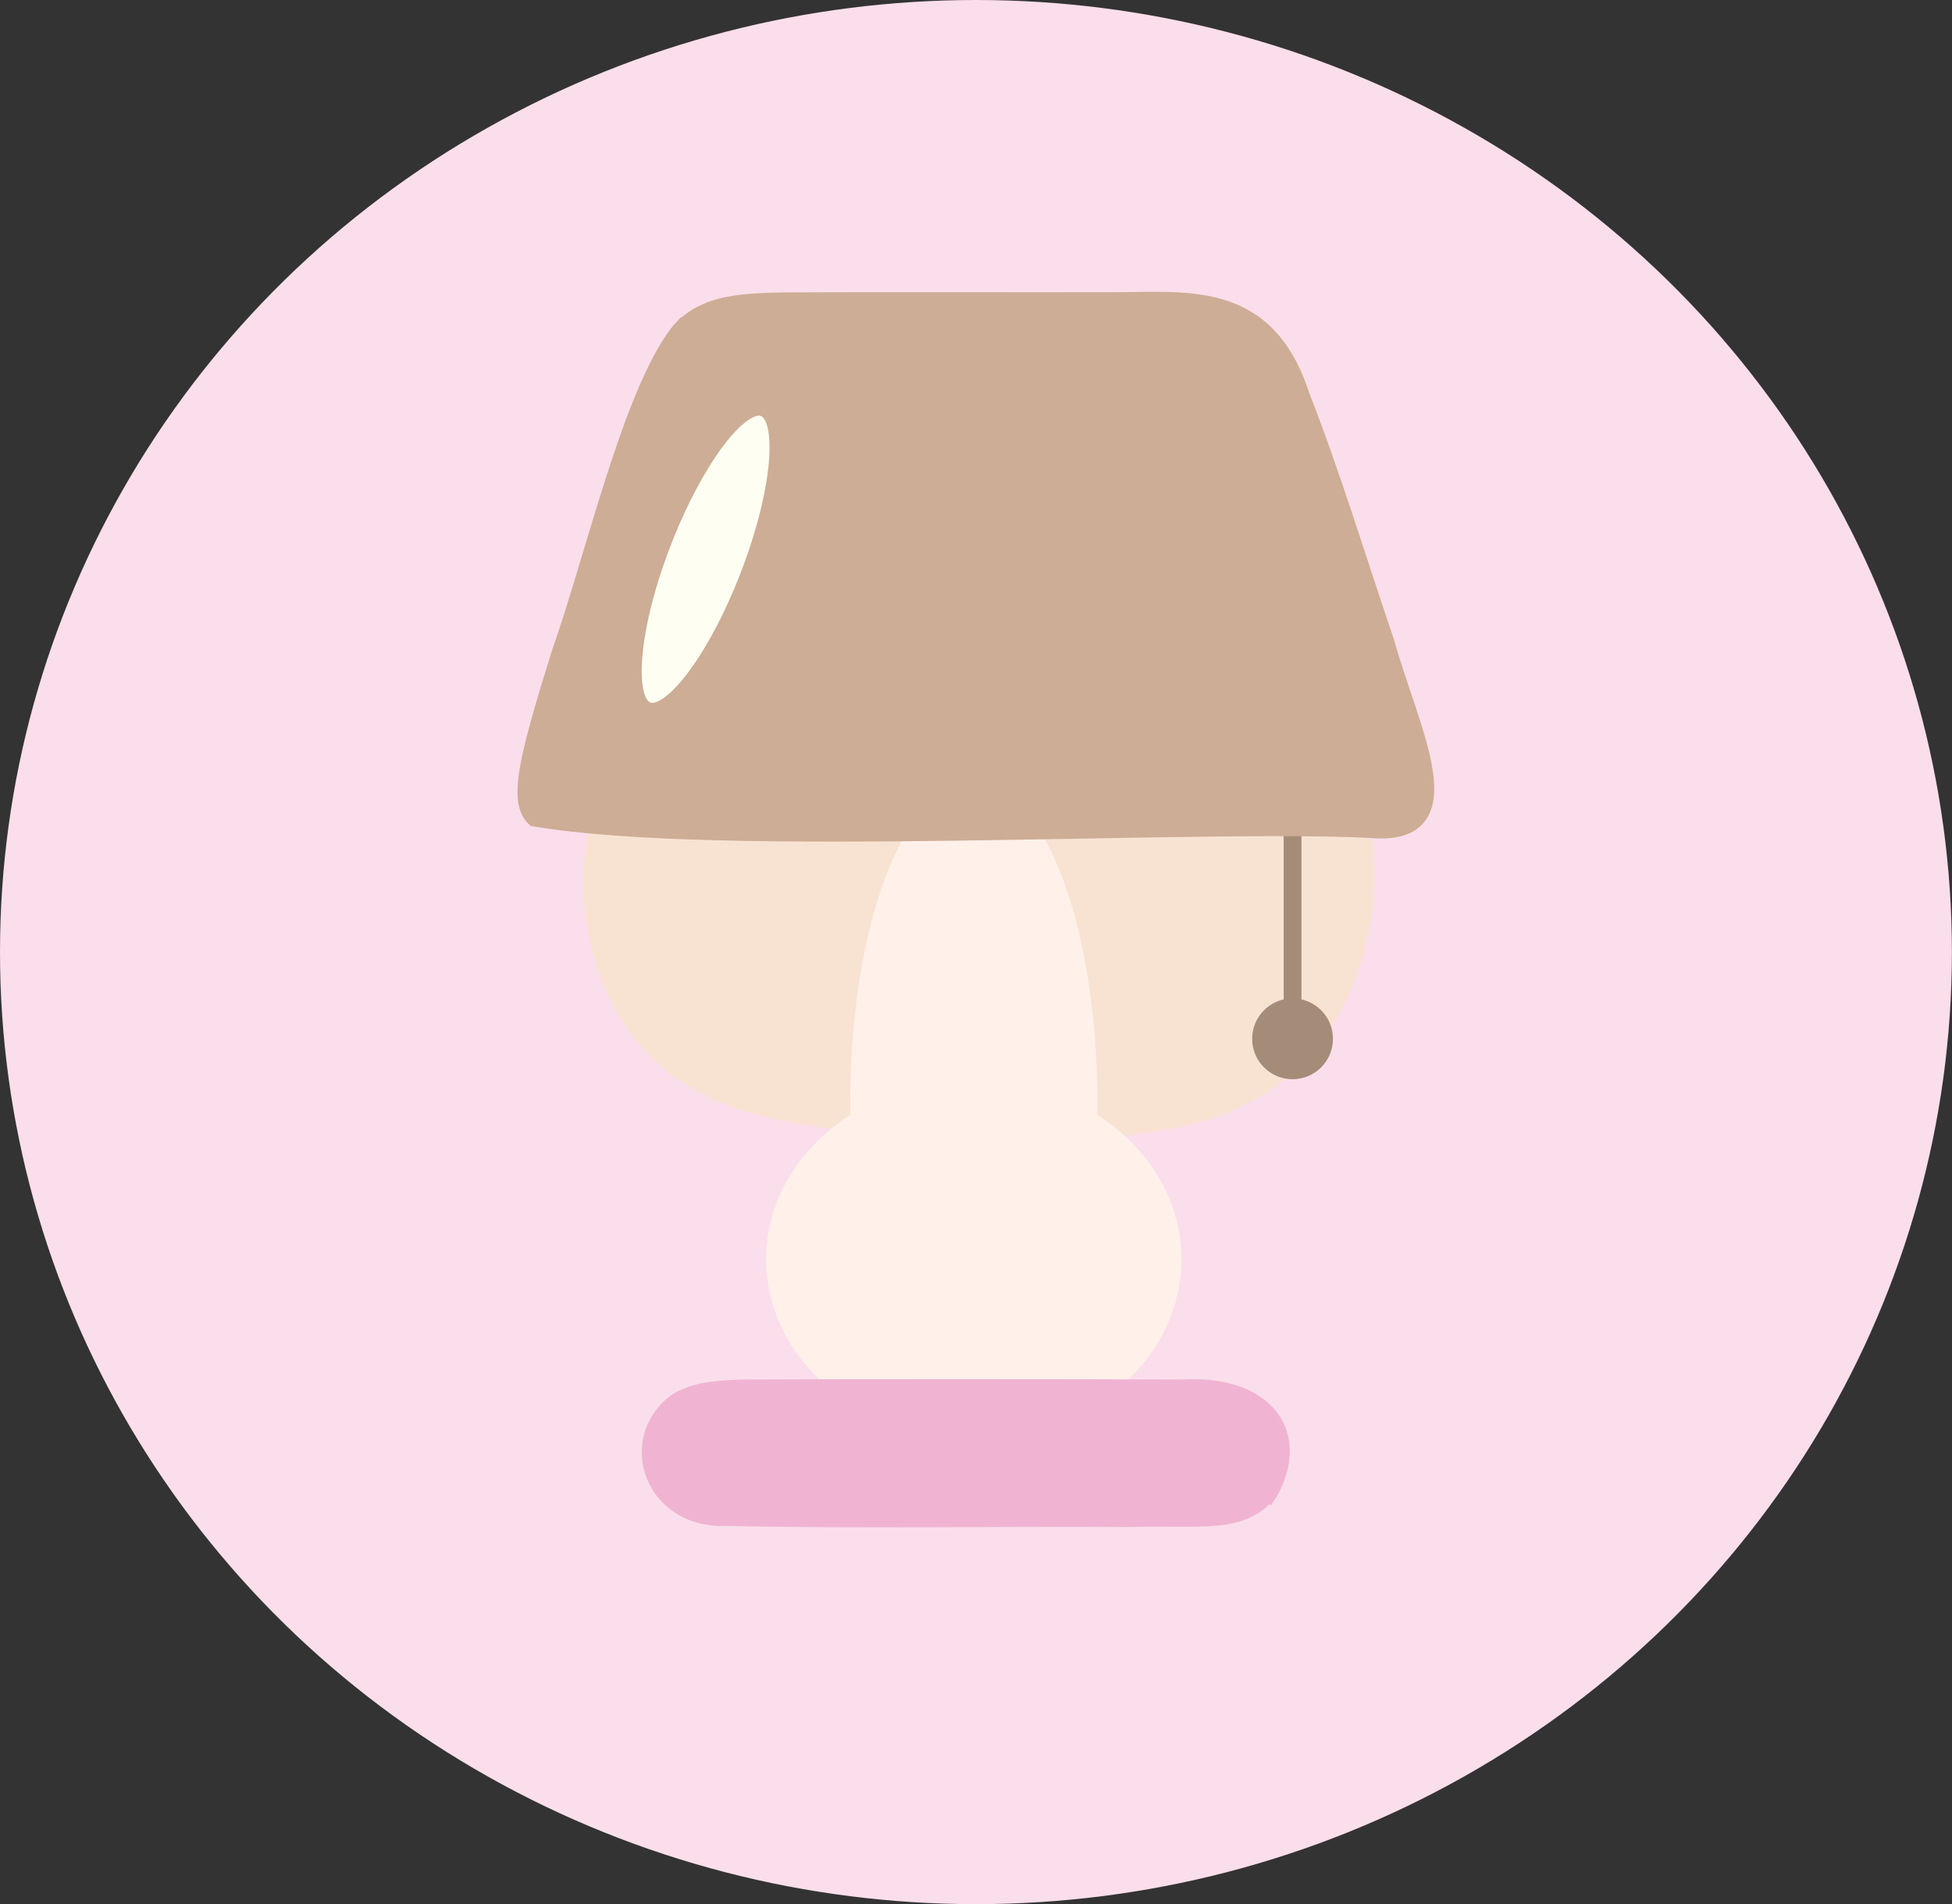 <?xml version="1.0" encoding="UTF-8"?>
<svg id="Layer_1" data-name="Layer 1" xmlns="http://www.w3.org/2000/svg" xmlns:xlink="http://www.w3.org/1999/xlink" viewBox="0 0 191.31 186.57">
  <rect x="0" y="0" width="191.31" height="186.57" fill="#333333" stroke="none"/>
  <defs>
    <style>
      .cls-1 {
        fill: #a58c79;
      }

      .cls-1, .cls-2, .cls-3, .cls-4, .cls-5, .cls-6, .cls-7, .cls-8 {
        stroke-width: 0px;
      }

      .cls-2 {
        fill: #fff1ea;
      }

      .cls-9 {
        opacity: .28;
      }

      .cls-3 {
        fill: #cdad96;
      }

      .cls-10 {
        clip-path: url(#clippath-2);
      }

      .cls-4 {
        fill: #f1ef95;
      }

      .cls-5, .cls-11, .cls-12, .cls-13, .cls-14, .cls-15 {
        fill: none;
      }

      .cls-11 {
        stroke: #fff1ea;
      }

      .cls-11, .cls-12, .cls-13, .cls-14, .cls-15 {
        stroke-miterlimit: 10;
        stroke-width: 1.74px;
      }

      .cls-6 {
        fill: #f0b4d2;
      }

      .cls-16 {
        clip-path: url(#clippath-1);
      }

      .cls-7 {
        fill: #fbdeeb;
      }

      .cls-12 {
        stroke: #cdad95;
      }

      .cls-13 {
        stroke: #f0b4d2;
      }

      .cls-8 {
        fill: #fffef2;
      }

      .cls-17 {
        clip-path: url(#clippath);
      }

      .cls-18 {
        clip-path: url(#clippath-3);
      }

      .cls-14 {
        stroke: #a58c79;
      }

      .cls-15 {
        stroke: #fbdeeb;
      }
    </style>
    <clipPath id="clippath">
      <rect class="cls-5" width="191.31" height="186.57"/>
    </clipPath>
    <clipPath id="clippath-1">
      <rect class="cls-5" width="191.31" height="186.57"/>
    </clipPath>
    <clipPath id="clippath-2">
      <rect class="cls-5" width="191.31" height="186.57"/>
    </clipPath>
    <clipPath id="clippath-3">
      <rect class="cls-5" x="57.18" y="48.15" width="77.55" height="63.65"/>
    </clipPath>
  </defs>
  <g id="Artwork_18" data-name="Artwork 18">
    <g class="cls-17">
      <g class="cls-16">
        <g class="cls-10">
          <path class="cls-7" d="M190.44,93.29c0,51.04-42.44,92.42-94.78,92.42S.87,144.32.87,93.29,43.31.87,95.65.87s94.78,41.38,94.78,92.42"/>
          <ellipse class="cls-15" cx="95.65" cy="93.29" rx="94.78" ry="92.42"/>
          <g class="cls-9">
            <g class="cls-18">
              <path class="cls-4" d="M75.83,52.56c14.12,5.49,28.25,10.98,42.37,16.47,4.4,1.71,9.32,4.06,11.38,10.56,2.27,7.15-.25,16.36-4.34,20.93-4.09,4.58-9.27,5.61-14.23,6.18-10.68,1.23-21.43.95-32.08-.84-4.65-.78-9.52-2.01-13.2-6.67-3.68-4.66-5.57-13.86-2.83-19.99,1.45-3.26,3.84-5.01,6.18-6.38,9.9-5.79,20.8-7.03,31.11-3.53,1.92,3.84-1.14,9.06-3.95,11.02-10.86,7.58-23.96,6.13-34.08-3.78.36-8.68,7.28-11.71,12.67-11.81,13.18-.23,26.39,3.31,38.82,10.39"/>
              <path class="cls-4" d="M74.68,56.75c14.12,5.49,28.27,10.92,42.37,16.47,3.82,1.5,7.43,3.84,8.61,8.46,1.24,4.83.02,10.53-2.68,14.67-3.01,4.62-8.52,5.68-13.66,6.19-7.44.75-14.95.76-22.39.04-5.2-.51-12.02-.81-16.2-4.4-3.74-3.22-5.04-8.7-4.75-13.46.39-6.5,6.49-9.41,12.01-11.25,6.95-2.33,14.09-2.26,21.03.01-.87-.67-1.73-1.33-2.6-2,.85,1.98-2.01,4.85-3.25,5.65-2.8,1.81-5.95,3.14-9.29,3.52-7.09.82-13.64-2.38-18.66-7.2.42,1.02.85,2.05,1.27,3.07.21-3.42,1.73-5.44,4.5-6.69-.32.14,1.18-.38,1.54-.47.36-.09.72-.16,1.09-.23.47-.08-.43.01.35-.03,2.43-.13,4.88-.03,7.3.15,10.65.8,20.9,4.39,30.16,9.61,4.88,2.75,9.26-4.75,4.39-7.5-11.62-6.55-24.58-10.62-37.97-10.97-4.63-.12-9.37.35-13.26,3.12-2.01,1.43-3.75,3.24-4.88,5.45-1.22,2.37-2.49,6.06-1.76,8.72.78,2.84,4.95,5.33,7.28,6.84,2.43,1.57,5.13,2.81,7.89,3.67,5.32,1.65,11.2,1.69,16.54.09,5.35-1.61,10.96-4.62,13.65-9.73,1.46-2.77,2.18-5.89,1.52-8.99-.39-1.82-1.27-3.44-2.99-4.24-1.5-.7-3.25-1.07-4.86-1.41-6.33-1.32-12.9-1.17-19.14.52-5.62,1.52-12.25,4.23-16.16,8.73-7.39,8.51-5.25,24.2,3.15,31.38,4.56,3.89,10.1,5.15,15.88,5.97,7.1,1.01,14.25,1.48,21.42,1.22,6.14-.23,12.85-.48,18.59-2.88,5.57-2.33,9.48-6.62,11.77-12.13,4.41-10.56,2.54-23.86-8.2-29.68-5.43-2.94-11.6-4.78-17.35-7.01-6.66-2.59-13.33-5.18-19.99-7.77-3.33-1.29-6.66-2.59-9.99-3.88-2.19-.85-4.77.94-5.34,3.03-.68,2.46.84,4.49,3.03,5.34"/>
            </g>
          </g>
          <path class="cls-2" d="M106.69,108.11c0,16.83-5.03,30.48-11.24,30.48s-11.24-13.65-11.24-30.48,5.03-30.48,11.24-30.48,11.24,13.65,11.24,30.48"/>
          <ellipse class="cls-11" cx="95.44" cy="108.11" rx="11.24" ry="30.48"/>
          <polygon class="cls-14" points="126.68 101.79 126.68 101.79 126.68 58.23 126.68 101.79"/>
          <path class="cls-2" d="M114.92,123.4c0,9.24-8.72,16.73-19.48,16.73s-19.48-7.49-19.48-16.73,8.72-16.73,19.48-16.73,19.48,7.49,19.48,16.73"/>
          <path class="cls-11" d="M114.92,123.4c0,9.24-8.72,16.73-19.48,16.73s-19.48-7.49-19.48-16.73,8.72-16.73,19.48-16.73,19.48,7.49,19.48,16.73Z"/>
          <path class="cls-3" d="M66.79,32.33c2.26-2.42,5.33-2.73,10.12-2.81,9.99-.05,21.83,0,32.07-.02,7.26.03,15.13-1.28,18.53,9.35,2.97,7.54,5.61,16.24,8.28,24.08,2.37,8.58,8.15,19.15-1.43,18.31-17.42-.88-63.94,1.97-81.96-1.13-.76-.75-.97-2.02-.7-4.04.36-2.7,1.61-6.88,3.23-12.08,3.29-9.27,6.91-25.31,11.62-31.42l.23-.25Z"/>
          <path class="cls-12" d="M66.79,32.33c2.26-2.42,5.33-2.73,10.12-2.81,9.99-.05,21.83,0,32.07-.02,7.26.03,15.13-1.28,18.53,9.35,2.97,7.54,5.61,16.24,8.28,24.08,2.37,8.58,8.15,19.15-1.43,18.31-17.42-.88-63.94,1.97-81.96-1.13-.76-.75-.97-2.02-.7-4.04.36-2.7,1.61-6.88,3.23-12.08,3.29-9.27,6.91-25.31,11.62-31.42l.23-.25Z"/>
          <path class="cls-1" d="M129.78,101.79c0,1.71-1.39,3.09-3.09,3.09s-3.09-1.39-3.09-3.09,1.39-3.09,3.09-3.09,3.09,1.39,3.09,3.09"/>
          <circle class="cls-14" cx="126.68" cy="101.79" r="3.09"/>
          <path class="cls-6" d="M124.4,146.13c-2.72,3.36-6.64,2.43-13.85,2.63-12.04-.08-27.02.17-39.37-.11-7.13.31-9.8-7.46-4.97-11.18,1.87-1.26,4.37-1.35,6.8-1.43,10.65-.05,31.96-.04,42.86,0,7.67-.47,11.69,4.01,8.65,9.93l-.11.17Z"/>
          <path class="cls-13" d="M124.4,146.13c-2.72,3.36-6.64,2.43-13.85,2.63-12.04-.08-27.02.17-39.37-.11-7.13.31-9.8-7.46-4.97-11.18,1.87-1.26,4.37-1.35,6.8-1.43,10.65-.05,31.96-.04,42.86,0,7.67-.47,11.69,4.01,8.65,9.93l-.11.17Z"/>
          <path class="cls-8" d="M64.91,53.16c-3.17,8.2-3.83,15.59-1.49,16.49,2.34.91,6.81-5.01,9.98-13.21,3.17-8.2,3.83-15.59,1.49-16.49-2.34-.91-6.81,5.01-9.98,13.21"/>
          <path class="cls-12" d="M64.91,53.16c-3.17,8.2-3.83,15.59-1.49,16.49,2.34.91,6.81-5.01,9.98-13.21,3.17-8.2,3.83-15.59,1.49-16.49-2.34-.91-6.81,5.01-9.98,13.21Z"/>
        </g>
      </g>
    </g>
  </g>
</svg>